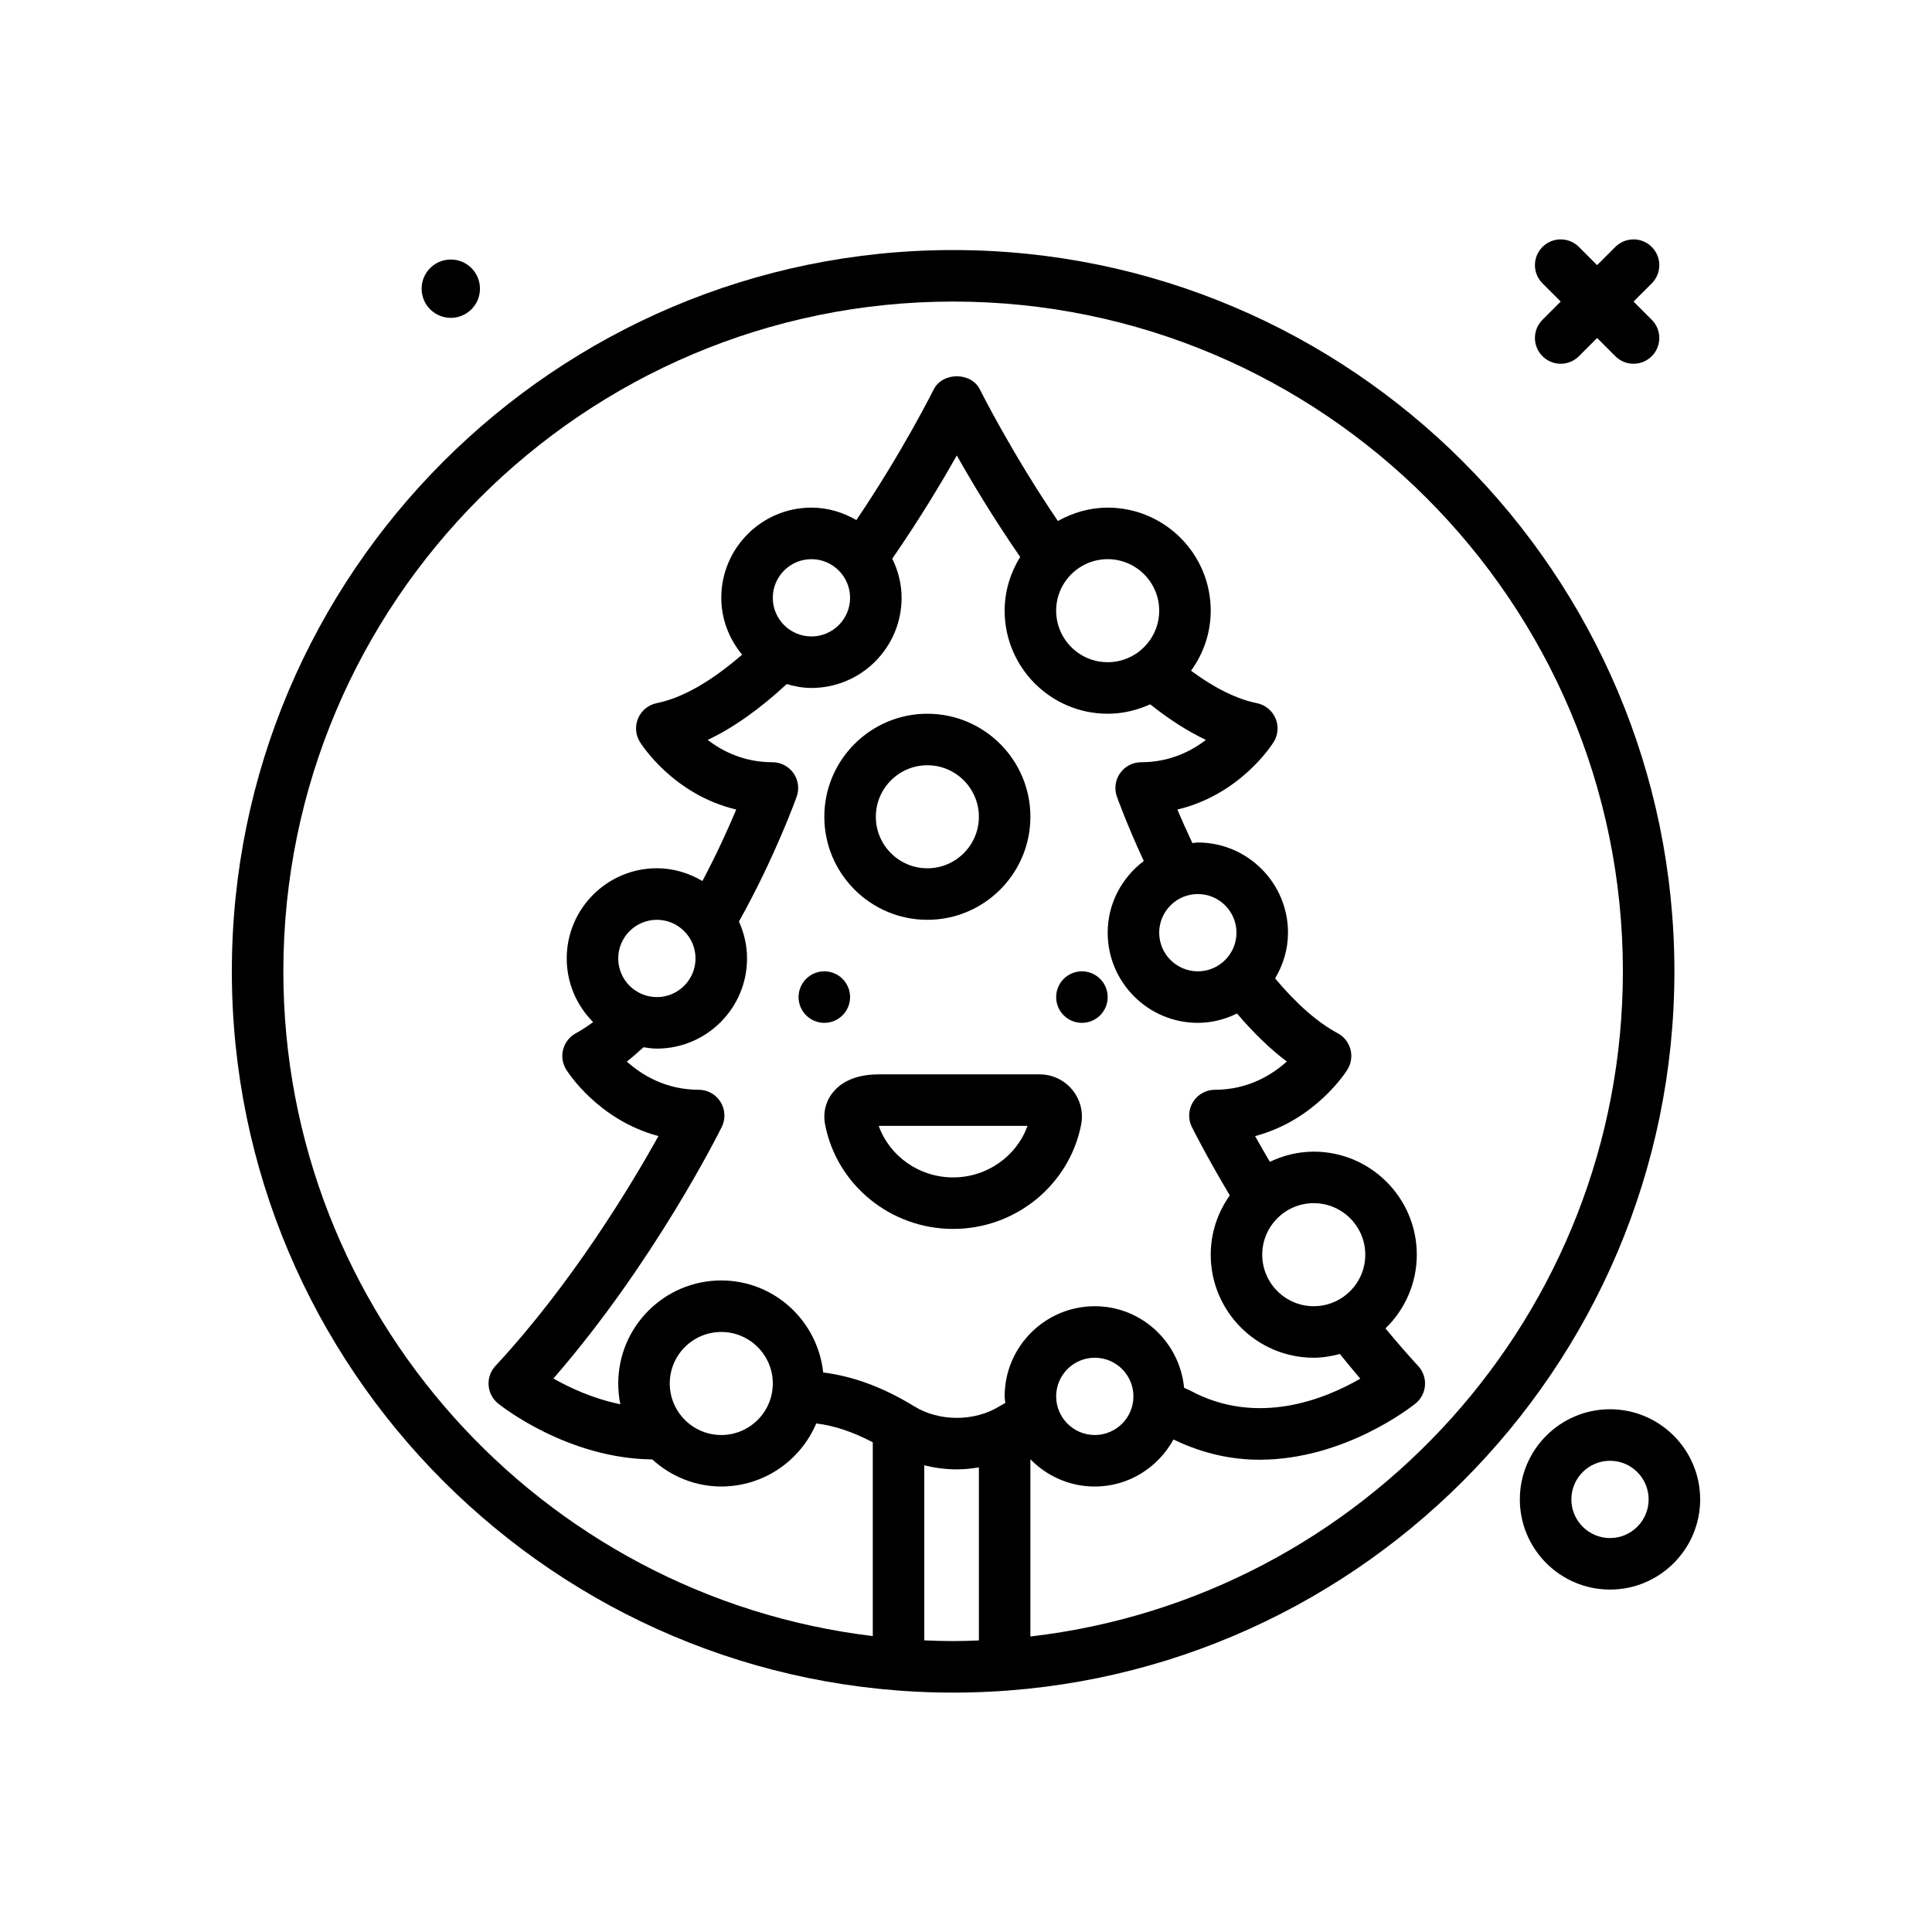 <svg id="avatar10" enable-background="new 0 0 300 300" height="512" viewBox="0 0 300 300" width="512" xmlns="http://www.w3.org/2000/svg"><g><path d="m148 38.828c-61.758 0-112 50.242-112 112s50.242 112 112 112 112-50.242 112-112-50.242-112-112-112zm-20.173 174.288c-.868-8.009-7.589-14.288-15.827-14.288-8.824 0-16 7.178-16 16 0 1.104.112 2.181.326 3.223-4.234-.867-7.879-2.562-10.389-4 15.598-17.941 25.688-38.15 26.137-39.057.613-1.24.543-2.709-.188-3.885s-2.016-1.891-3.398-1.891c-5.168 0-8.891-2.344-11.156-4.385.871-.655 1.729-1.449 2.589-2.216.684.103 1.367.21 2.079.21 7.719 0 14-6.281 14-14 0-2.046-.465-3.977-1.258-5.73 5.591-9.996 8.828-19.006 8.969-19.404.434-1.225.246-2.582-.504-3.643s-1.969-1.691-3.266-1.691c-4.406 0-7.758-1.701-10.055-3.467 3.984-1.87 8.091-4.804 12.276-8.667 1.228.353 2.498.602 3.837.602 7.719 0 14-6.281 14-14 0-2.188-.549-4.234-1.448-6.081 4.183-6.048 7.654-11.821 10.019-16.026 2.331 4.145 5.739 9.813 9.841 15.765-1.501 2.438-2.411 5.277-2.411 8.343 0 8.822 7.176 16 16 16 2.358 0 4.581-.544 6.599-1.464 2.932 2.334 5.825 4.199 8.655 5.526-2.297 1.77-5.652 3.469-10.055 3.469-1.301 0-2.516.631-3.266 1.691-.75 1.062-.938 2.42-.504 3.645.07.198 1.537 4.301 4.174 10.002-3.382 2.558-5.604 6.574-5.604 11.131 0 7.719 6.281 14 14 14 2.19 0 4.238-.55 6.086-1.451 2.533 2.984 5.115 5.488 7.727 7.455-2.27 2.045-5.992 4.387-11.16 4.387-1.383 0-2.668.715-3.398 1.891s-.801 2.645-.188 3.885c.096.193 2.191 4.394 5.893 10.624-1.849 2.609-2.959 5.776-2.959 9.21 0 8.822 7.176 16 16 16 1.409 0 2.751-.241 4.053-.584 1.057 1.296 2.114 2.608 3.173 3.831-5.344 3.102-15.926 7.504-26.398 1.861-.32-.173-.642-.286-.963-.442-.685-7.085-6.604-12.665-13.865-12.665-7.719 0-14 6.281-14 14 0 .352.078.683.104 1.029-.301.176-.634.34-.924.518-3.891 2.387-9.324 2.387-13.215 0-4.777-2.936-9.488-4.68-14.138-5.261zm-23.827 1.712c0-4.412 3.59-8 8-8s8 3.588 8 8-3.59 8-8 8-8-3.588-8-8zm4-66c0 3.309-2.691 6-6 6s-6-2.691-6-6 2.691-6 6-6 6 2.692 6 6zm24-56c0 3.309-2.691 6-6 6s-6-2.691-6-6 2.691-6 6-6 6 2.692 6 6zm40 10c-4.41 0-8-3.588-8-8s3.59-8 8-8 8 3.588 8 8-3.59 8-8 8zm14 48c-3.309 0-6-2.691-6-6s2.691-6 6-6 6 2.691 6 6-2.691 6-6 6zm18 52c-4.41 0-8-3.588-8-8s3.59-8 8-8 8 3.588 8 8-3.59 8-8 8zm-40 14c0-3.309 2.691-6 6-6s6 2.691 6 6-2.691 6-6 6-6-2.691-6-6zm-20.477 37.887v-27.181c1.65.401 3.345.631 5.047.631 1.15 0 2.294-.123 3.43-.307v26.869c-1.329.051-2.659.101-4 .101-1.501 0-2.991-.05-4.477-.113zm16.477-.601v-27.519c2.544 2.604 6.081 4.233 10 4.233 5.282 0 9.835-2.976 12.219-7.307 4.583 2.23 9.113 3.145 13.355 3.145 13.215 0 23.637-8.252 24.219-8.723.863-.695 1.398-1.719 1.477-2.824.082-1.105-.301-2.195-1.055-3.008-1.687-1.816-3.385-3.793-5.078-5.833 2.99-2.909 4.863-6.959 4.863-11.451 0-8.822-7.176-16-16-16-2.448 0-4.743.597-6.819 1.583-.857-1.464-1.645-2.836-2.29-3.996 9.375-2.494 14.109-9.959 14.344-10.338.578-.938.746-2.072.461-3.139-.285-1.064-.996-1.967-1.969-2.488-3.199-1.723-6.466-4.627-9.73-8.52 1.243-2.09 2.004-4.5 2.004-7.104 0-7.719-6.281-14-14-14-.291 0-.564.068-.851.086-.899-1.922-1.709-3.731-2.329-5.203 9.789-2.322 14.719-10.107 14.961-10.494.688-1.113.789-2.494.27-3.695-.523-1.201-1.598-2.072-2.883-2.332-3.156-.636-6.588-2.349-10.223-5.036 1.902-2.632 3.055-5.838 3.055-9.326 0-8.822-7.176-16-16-16-2.819 0-5.431.795-7.733 2.08-7.249-10.687-12.061-20.328-12.114-20.434-1.344-2.723-5.816-2.721-7.168.002-.05.103-4.817 9.656-12.011 20.285-2.062-1.197-4.423-1.934-6.974-1.934-7.719 0-14 6.281-14 14 0 3.367 1.244 6.418 3.232 8.836-4.759 4.119-9.221 6.712-13.259 7.525-1.281.26-2.355 1.131-2.879 2.332-.52 1.201-.418 2.582.27 3.695.242.387 5.172 8.172 14.957 10.494-1.21 2.886-2.994 6.844-5.251 11.103-2.083-1.23-4.48-1.985-7.069-1.985-7.719 0-14 6.281-14 14 0 3.856 1.568 7.353 4.1 9.888-.899.652-1.797 1.259-2.682 1.735-.973.521-1.684 1.422-1.969 2.488s-.117 2.201.461 3.139c.234.379 4.965 7.84 14.336 10.336-4.285 7.691-13.449 22.922-25.316 35.695-.754.812-1.141 1.902-1.059 3.008.078 1.107.613 2.131 1.477 2.826.445.362 10.752 8.546 23.932 8.679 2.843 2.586 6.583 4.206 10.72 4.206 6.622 0 12.315-4.043 14.744-9.789 2.827.336 5.762 1.339 8.779 2.925v30.09c-51.484-6.183-91.525-50.101-91.525-103.222 0-57.346 46.652-104 104-104s104 46.654 104 104c0 53.286-40.287 97.315-92 103.286z"/><path d="m70 49.357c2.501 0 4.529-2.028 4.529-4.529 0-2.502-2.028-4.53-4.529-4.53s-4.529 2.028-4.529 4.53 2.028 4.529 4.529 4.529z"/><path d="m239.516 55.312c.781.781 1.805 1.172 2.828 1.172s2.047-.391 2.828-1.172l2.828-2.828 2.828 2.828c.781.781 1.805 1.172 2.828 1.172s2.047-.391 2.828-1.172c1.562-1.562 1.562-4.094 0-5.656l-2.828-2.828 2.828-2.828c1.562-1.562 1.562-4.094 0-5.656s-4.094-1.562-5.656 0l-2.828 2.828-2.828-2.828c-1.562-1.562-4.094-1.562-5.656 0s-1.562 4.094 0 5.656l2.828 2.828-2.828 2.828c-1.563 1.563-1.563 4.094 0 5.656z"/><path d="m250 218.828c-7.719 0-14 6.281-14 14s6.281 14 14 14 14-6.281 14-14-6.281-14-14-14zm0 20c-3.309 0-6-2.691-6-6s2.691-6 6-6 6 2.691 6 6-2.691 6-6 6z"/><circle cx="168" cy="154.828" r="4"/><circle cx="128" cy="154.828" r="4"/><path d="m167.879 174.633c.375-1.926-.129-3.9-1.379-5.416-1.25-1.518-3.098-2.389-5.07-2.389h-24.984c-3.977 0-6.035 1.486-7.062 2.732-1.172 1.422-1.621 3.225-1.262 5.078 1.832 9.381 10.191 16.189 19.879 16.189 9.679.001 18.042-6.807 19.878-16.194zm-31.434.195h23.105c-1.699 4.727-6.301 8-11.551 8-5.253 0-9.854-3.275-11.554-8z"/><path d="m144 142.828c8.824 0 16-7.178 16-16s-7.176-16-16-16-16 7.178-16 16 7.176 16 16 16zm0-24c4.41 0 8 3.588 8 8s-3.59 8-8 8-8-3.588-8-8 3.59-8 8-8z"/></g></svg>